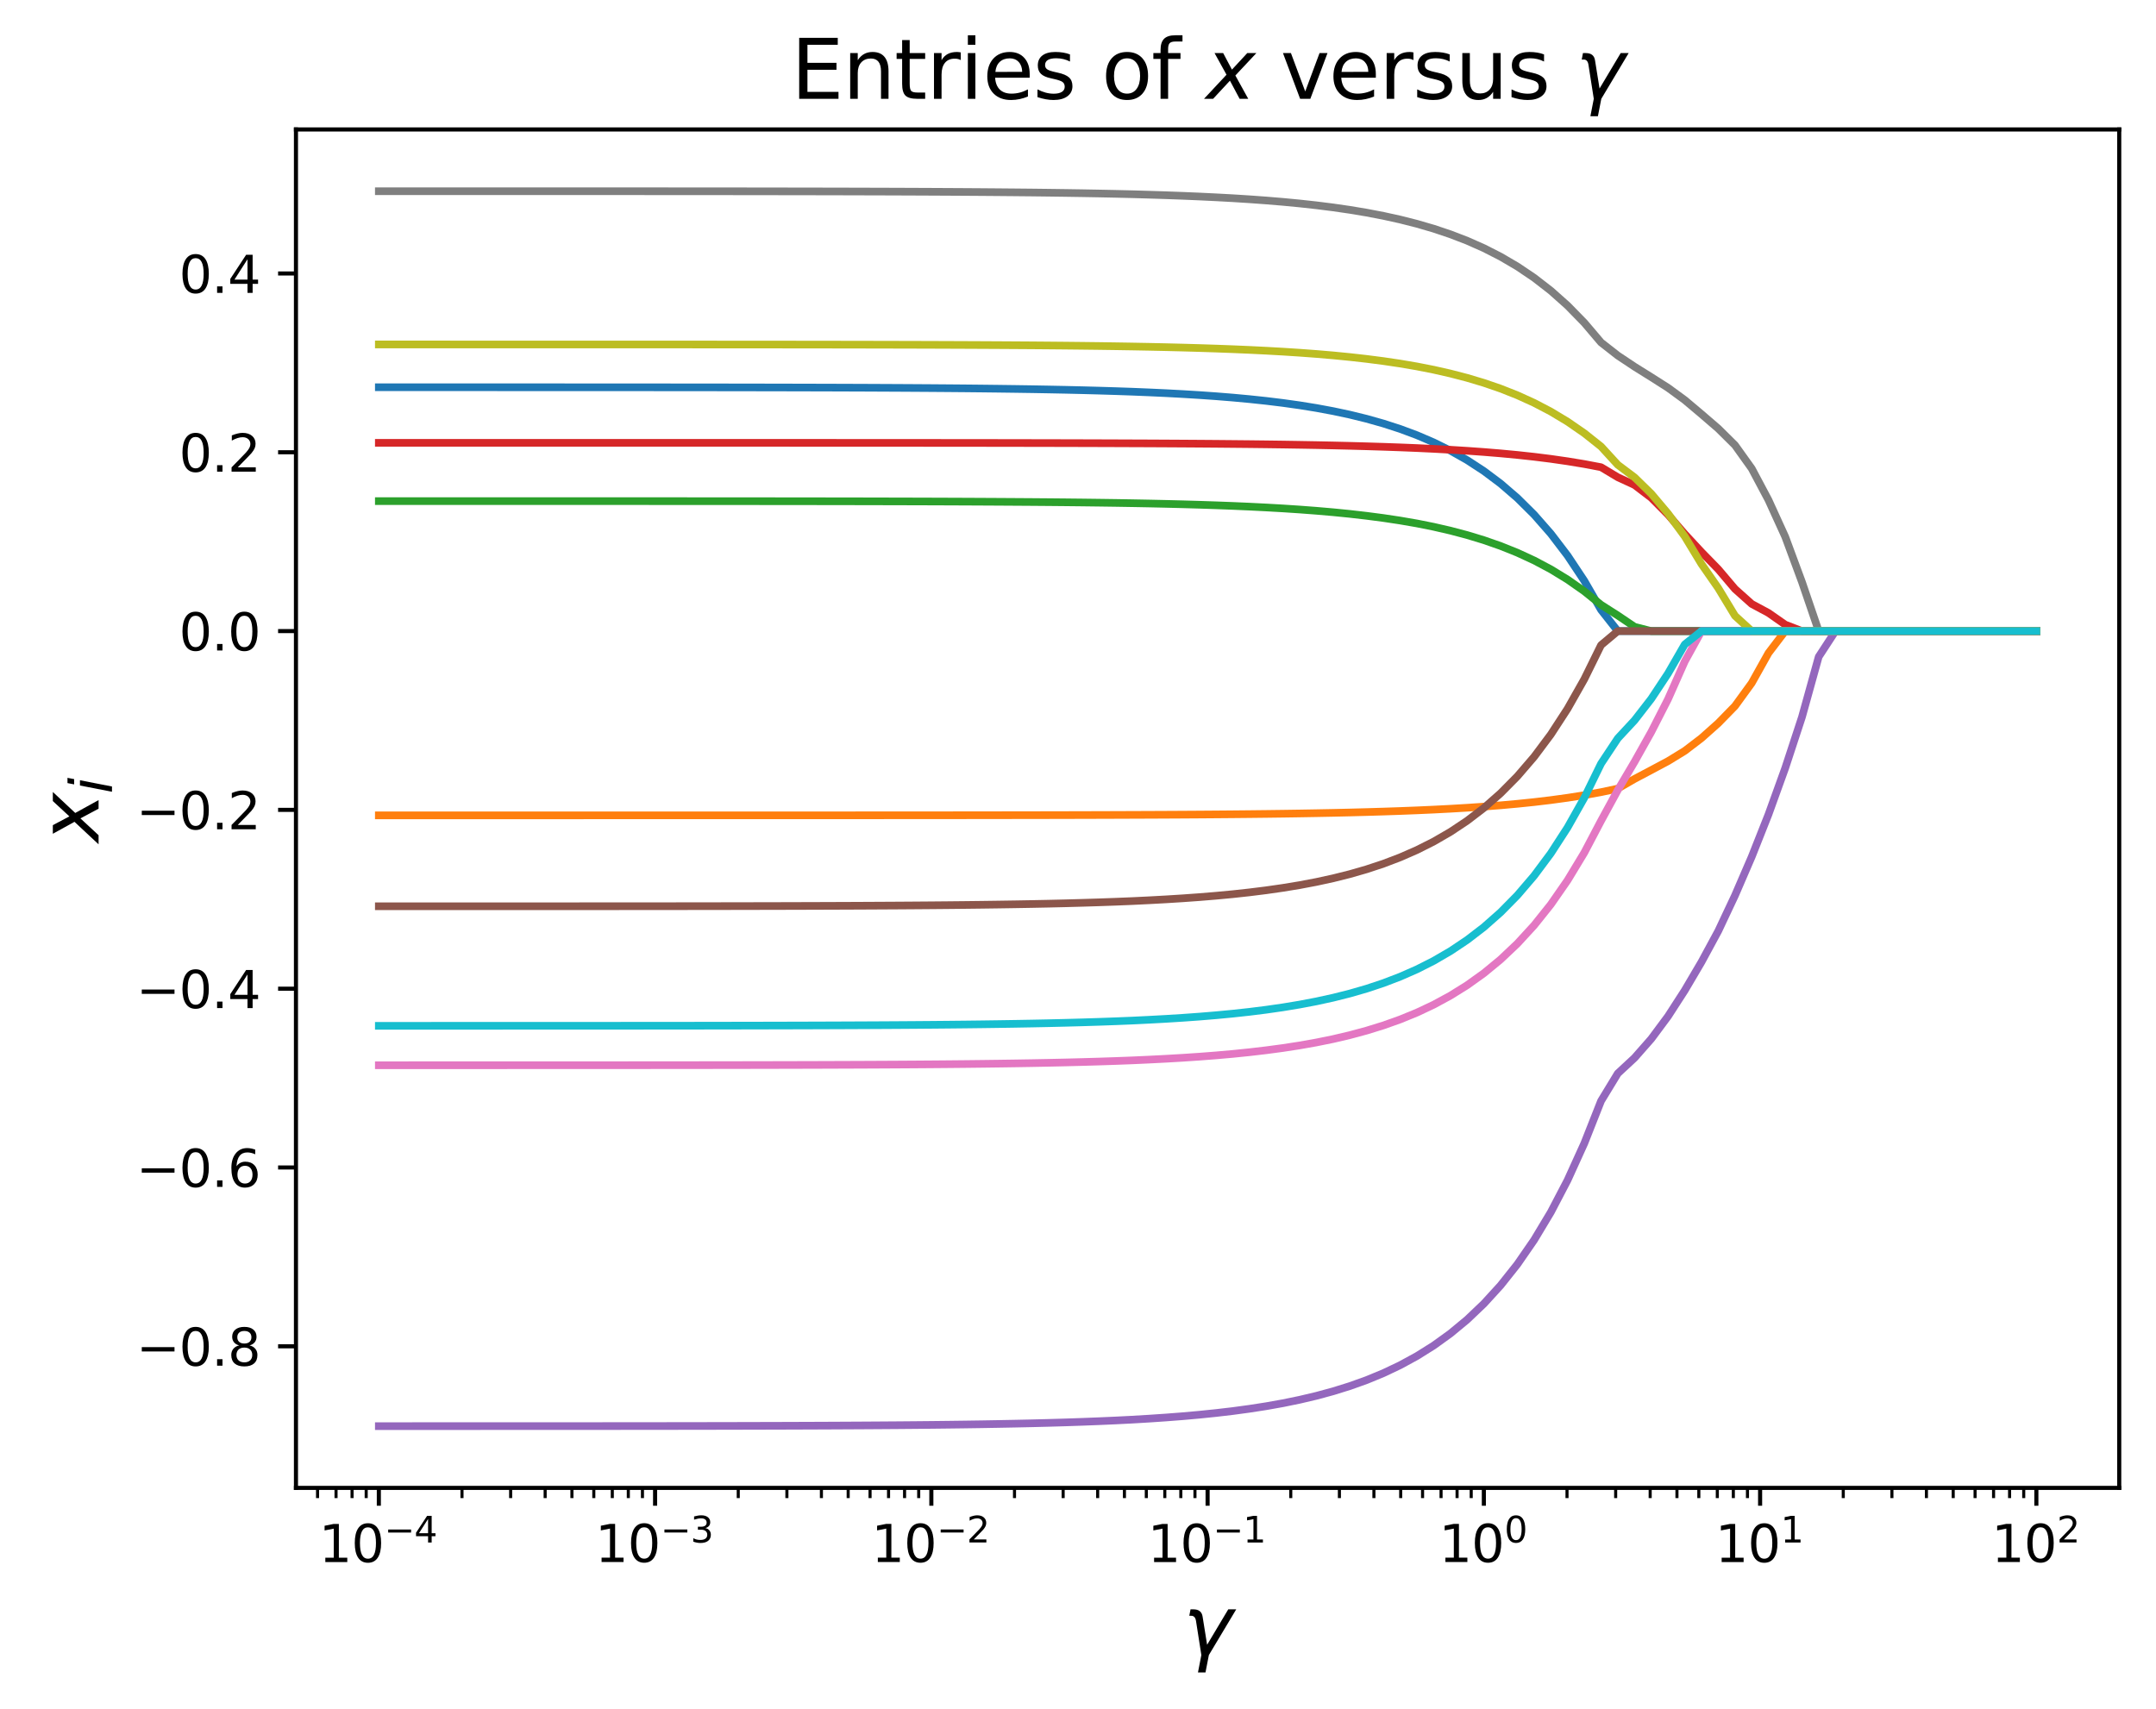 <?xml version="1.0" encoding="utf-8" standalone="no"?>
<!DOCTYPE svg PUBLIC "-//W3C//DTD SVG 1.1//EN"
  "http://www.w3.org/Graphics/SVG/1.1/DTD/svg11.dtd">
<svg xmlns:xlink="http://www.w3.org/1999/xlink" width="422.288pt" height="334.835pt" viewBox="0 0 422.288 334.835" xmlns="http://www.w3.org/2000/svg" version="1.1">
 <defs>
  <style type="text/css">*{stroke-linejoin: round; stroke-linecap: butt}</style>
 </defs>
 <g id="figure_1">
  <g id="patch_1">
   <path d="M 0 334.835 
L 422.288 334.835 
L 422.288 0 
L 0 0 
z
" style="fill: #ffffff"/>
  </g>
  <g id="axes_1">
   <g id="patch_2">
    <path d="M 57.968 291.472 
L 415.088 291.472 
L 415.088 25.36 
L 57.968 25.36 
z
" style="fill: #ffffff"/>
   </g>
   <g id="matplotlib.axis_1">
    <g id="xtick_1">
     <g id="line2d_1">
      <defs>
       <path id="mb456e7ff45" d="M 0 0 
L 0 3.5 
" style="stroke: #000000; stroke-width: 0.8"/>
      </defs>
      <g>
       <use xlink:href="#mb456e7ff45" x="74.201" y="291.472" style="stroke: #000000; stroke-width: 0.8"/>
      </g>
     </g>
     <g id="text_1">
      <!-- $\mathdefault{10^{-4}}$ -->
      <g transform="translate(62.451 306.07) scale(0.1 -0.1)">
       <defs>
        <path id="DejaVuSans-31" d="M 794 531 
L 1825 531 
L 1825 4091 
L 703 3866 
L 703 4441 
L 1819 4666 
L 2450 4666 
L 2450 531 
L 3481 531 
L 3481 0 
L 794 0 
L 794 531 
z
" transform="scale(0.016)"/>
        <path id="DejaVuSans-30" d="M 2034 4250 
Q 1547 4250 1301 3770 
Q 1056 3291 1056 2328 
Q 1056 1369 1301 889 
Q 1547 409 2034 409 
Q 2525 409 2770 889 
Q 3016 1369 3016 2328 
Q 3016 3291 2770 3770 
Q 2525 4250 2034 4250 
z
M 2034 4750 
Q 2819 4750 3233 4129 
Q 3647 3509 3647 2328 
Q 3647 1150 3233 529 
Q 2819 -91 2034 -91 
Q 1250 -91 836 529 
Q 422 1150 422 2328 
Q 422 3509 836 4129 
Q 1250 4750 2034 4750 
z
" transform="scale(0.016)"/>
        <path id="DejaVuSans-2212" d="M 678 2272 
L 4684 2272 
L 4684 1741 
L 678 1741 
L 678 2272 
z
" transform="scale(0.016)"/>
        <path id="DejaVuSans-34" d="M 2419 4116 
L 825 1625 
L 2419 1625 
L 2419 4116 
z
M 2253 4666 
L 3047 4666 
L 3047 1625 
L 3713 1625 
L 3713 1100 
L 3047 1100 
L 3047 0 
L 2419 0 
L 2419 1100 
L 313 1100 
L 313 1709 
L 2253 4666 
z
" transform="scale(0.016)"/>
       </defs>
       <use xlink:href="#DejaVuSans-31" transform="translate(0 0.684)"/>
       <use xlink:href="#DejaVuSans-30" transform="translate(63.623 0.684)"/>
       <use xlink:href="#DejaVuSans-2212" transform="translate(128.203 38.966) scale(0.7)"/>
       <use xlink:href="#DejaVuSans-34" transform="translate(186.855 38.966) scale(0.7)"/>
      </g>
     </g>
    </g>
    <g id="xtick_2">
     <g id="line2d_2">
      <g>
       <use xlink:href="#mb456e7ff45" x="128.31" y="291.472" style="stroke: #000000; stroke-width: 0.8"/>
      </g>
     </g>
     <g id="text_2">
      <!-- $\mathdefault{10^{-3}}$ -->
      <g transform="translate(116.56 306.07) scale(0.1 -0.1)">
       <defs>
        <path id="DejaVuSans-33" d="M 2597 2516 
Q 3050 2419 3304 2112 
Q 3559 1806 3559 1356 
Q 3559 666 3084 287 
Q 2609 -91 1734 -91 
Q 1441 -91 1130 -33 
Q 819 25 488 141 
L 488 750 
Q 750 597 1062 519 
Q 1375 441 1716 441 
Q 2309 441 2620 675 
Q 2931 909 2931 1356 
Q 2931 1769 2642 2001 
Q 2353 2234 1838 2234 
L 1294 2234 
L 1294 2753 
L 1863 2753 
Q 2328 2753 2575 2939 
Q 2822 3125 2822 3475 
Q 2822 3834 2567 4026 
Q 2313 4219 1838 4219 
Q 1578 4219 1281 4162 
Q 984 4106 628 3988 
L 628 4550 
Q 988 4650 1302 4700 
Q 1616 4750 1894 4750 
Q 2613 4750 3031 4423 
Q 3450 4097 3450 3541 
Q 3450 3153 3228 2886 
Q 3006 2619 2597 2516 
z
" transform="scale(0.016)"/>
       </defs>
       <use xlink:href="#DejaVuSans-31" transform="translate(0 0.766)"/>
       <use xlink:href="#DejaVuSans-30" transform="translate(63.623 0.766)"/>
       <use xlink:href="#DejaVuSans-2212" transform="translate(128.203 39.047) scale(0.7)"/>
       <use xlink:href="#DejaVuSans-33" transform="translate(186.855 39.047) scale(0.7)"/>
      </g>
     </g>
    </g>
    <g id="xtick_3">
     <g id="line2d_3">
      <g>
       <use xlink:href="#mb456e7ff45" x="182.419" y="291.472" style="stroke: #000000; stroke-width: 0.8"/>
      </g>
     </g>
     <g id="text_3">
      <!-- $\mathdefault{10^{-2}}$ -->
      <g transform="translate(170.669 306.07) scale(0.1 -0.1)">
       <defs>
        <path id="DejaVuSans-32" d="M 1228 531 
L 3431 531 
L 3431 0 
L 469 0 
L 469 531 
Q 828 903 1448 1529 
Q 2069 2156 2228 2338 
Q 2531 2678 2651 2914 
Q 2772 3150 2772 3378 
Q 2772 3750 2511 3984 
Q 2250 4219 1831 4219 
Q 1534 4219 1204 4116 
Q 875 4013 500 3803 
L 500 4441 
Q 881 4594 1212 4672 
Q 1544 4750 1819 4750 
Q 2544 4750 2975 4387 
Q 3406 4025 3406 3419 
Q 3406 3131 3298 2873 
Q 3191 2616 2906 2266 
Q 2828 2175 2409 1742 
Q 1991 1309 1228 531 
z
" transform="scale(0.016)"/>
       </defs>
       <use xlink:href="#DejaVuSans-31" transform="translate(0 0.766)"/>
       <use xlink:href="#DejaVuSans-30" transform="translate(63.623 0.766)"/>
       <use xlink:href="#DejaVuSans-2212" transform="translate(128.203 39.047) scale(0.7)"/>
       <use xlink:href="#DejaVuSans-32" transform="translate(186.855 39.047) scale(0.7)"/>
      </g>
     </g>
    </g>
    <g id="xtick_4">
     <g id="line2d_4">
      <g>
       <use xlink:href="#mb456e7ff45" x="236.528" y="291.472" style="stroke: #000000; stroke-width: 0.8"/>
      </g>
     </g>
     <g id="text_4">
      <!-- $\mathdefault{10^{-1}}$ -->
      <g transform="translate(224.778 306.07) scale(0.1 -0.1)">
       <use xlink:href="#DejaVuSans-31" transform="translate(0 0.684)"/>
       <use xlink:href="#DejaVuSans-30" transform="translate(63.623 0.684)"/>
       <use xlink:href="#DejaVuSans-2212" transform="translate(128.203 38.966) scale(0.7)"/>
       <use xlink:href="#DejaVuSans-31" transform="translate(186.855 38.966) scale(0.7)"/>
      </g>
     </g>
    </g>
    <g id="xtick_5">
     <g id="line2d_5">
      <g>
       <use xlink:href="#mb456e7ff45" x="290.637" y="291.472" style="stroke: #000000; stroke-width: 0.8"/>
      </g>
     </g>
     <g id="text_5">
      <!-- $\mathdefault{10^{0}}$ -->
      <g transform="translate(281.837 306.07) scale(0.1 -0.1)">
       <use xlink:href="#DejaVuSans-31" transform="translate(0 0.766)"/>
       <use xlink:href="#DejaVuSans-30" transform="translate(63.623 0.766)"/>
       <use xlink:href="#DejaVuSans-30" transform="translate(128.203 39.047) scale(0.7)"/>
      </g>
     </g>
    </g>
    <g id="xtick_6">
     <g id="line2d_6">
      <g>
       <use xlink:href="#mb456e7ff45" x="344.746" y="291.472" style="stroke: #000000; stroke-width: 0.8"/>
      </g>
     </g>
     <g id="text_6">
      <!-- $\mathdefault{10^{1}}$ -->
      <g transform="translate(335.946 306.07) scale(0.1 -0.1)">
       <use xlink:href="#DejaVuSans-31" transform="translate(0 0.684)"/>
       <use xlink:href="#DejaVuSans-30" transform="translate(63.623 0.684)"/>
       <use xlink:href="#DejaVuSans-31" transform="translate(128.203 38.966) scale(0.7)"/>
      </g>
     </g>
    </g>
    <g id="xtick_7">
     <g id="line2d_7">
      <g>
       <use xlink:href="#mb456e7ff45" x="398.855" y="291.472" style="stroke: #000000; stroke-width: 0.8"/>
      </g>
     </g>
     <g id="text_7">
      <!-- $\mathdefault{10^{2}}$ -->
      <g transform="translate(390.055 306.07) scale(0.1 -0.1)">
       <use xlink:href="#DejaVuSans-31" transform="translate(0 0.766)"/>
       <use xlink:href="#DejaVuSans-30" transform="translate(63.623 0.766)"/>
       <use xlink:href="#DejaVuSans-32" transform="translate(128.203 39.047) scale(0.7)"/>
      </g>
     </g>
    </g>
    <g id="xtick_8">
     <g id="line2d_8">
      <defs>
       <path id="mbbfcfd25c7" d="M 0 0 
L 0 2 
" style="stroke: #000000; stroke-width: 0.6"/>
      </defs>
      <g>
       <use xlink:href="#mbbfcfd25c7" x="62.197" y="291.472" style="stroke: #000000; stroke-width: 0.6"/>
      </g>
     </g>
    </g>
    <g id="xtick_9">
     <g id="line2d_9">
      <g>
       <use xlink:href="#mbbfcfd25c7" x="65.819" y="291.472" style="stroke: #000000; stroke-width: 0.6"/>
      </g>
     </g>
    </g>
    <g id="xtick_10">
     <g id="line2d_10">
      <g>
       <use xlink:href="#mbbfcfd25c7" x="68.957" y="291.472" style="stroke: #000000; stroke-width: 0.6"/>
      </g>
     </g>
    </g>
    <g id="xtick_11">
     <g id="line2d_11">
      <g>
       <use xlink:href="#mbbfcfd25c7" x="71.725" y="291.472" style="stroke: #000000; stroke-width: 0.6"/>
      </g>
     </g>
    </g>
    <g id="xtick_12">
     <g id="line2d_12">
      <g>
       <use xlink:href="#mbbfcfd25c7" x="90.489" y="291.472" style="stroke: #000000; stroke-width: 0.6"/>
      </g>
     </g>
    </g>
    <g id="xtick_13">
     <g id="line2d_13">
      <g>
       <use xlink:href="#mbbfcfd25c7" x="100.017" y="291.472" style="stroke: #000000; stroke-width: 0.6"/>
      </g>
     </g>
    </g>
    <g id="xtick_14">
     <g id="line2d_14">
      <g>
       <use xlink:href="#mbbfcfd25c7" x="106.777" y="291.472" style="stroke: #000000; stroke-width: 0.6"/>
      </g>
     </g>
    </g>
    <g id="xtick_15">
     <g id="line2d_15">
      <g>
       <use xlink:href="#mbbfcfd25c7" x="112.021" y="291.472" style="stroke: #000000; stroke-width: 0.6"/>
      </g>
     </g>
    </g>
    <g id="xtick_16">
     <g id="line2d_16">
      <g>
       <use xlink:href="#mbbfcfd25c7" x="116.306" y="291.472" style="stroke: #000000; stroke-width: 0.6"/>
      </g>
     </g>
    </g>
    <g id="xtick_17">
     <g id="line2d_17">
      <g>
       <use xlink:href="#mbbfcfd25c7" x="119.928" y="291.472" style="stroke: #000000; stroke-width: 0.6"/>
      </g>
     </g>
    </g>
    <g id="xtick_18">
     <g id="line2d_18">
      <g>
       <use xlink:href="#mbbfcfd25c7" x="123.066" y="291.472" style="stroke: #000000; stroke-width: 0.6"/>
      </g>
     </g>
    </g>
    <g id="xtick_19">
     <g id="line2d_19">
      <g>
       <use xlink:href="#mbbfcfd25c7" x="125.834" y="291.472" style="stroke: #000000; stroke-width: 0.6"/>
      </g>
     </g>
    </g>
    <g id="xtick_20">
     <g id="line2d_20">
      <g>
       <use xlink:href="#mbbfcfd25c7" x="144.598" y="291.472" style="stroke: #000000; stroke-width: 0.6"/>
      </g>
     </g>
    </g>
    <g id="xtick_21">
     <g id="line2d_21">
      <g>
       <use xlink:href="#mbbfcfd25c7" x="154.126" y="291.472" style="stroke: #000000; stroke-width: 0.6"/>
      </g>
     </g>
    </g>
    <g id="xtick_22">
     <g id="line2d_22">
      <g>
       <use xlink:href="#mbbfcfd25c7" x="160.887" y="291.472" style="stroke: #000000; stroke-width: 0.6"/>
      </g>
     </g>
    </g>
    <g id="xtick_23">
     <g id="line2d_23">
      <g>
       <use xlink:href="#mbbfcfd25c7" x="166.13" y="291.472" style="stroke: #000000; stroke-width: 0.6"/>
      </g>
     </g>
    </g>
    <g id="xtick_24">
     <g id="line2d_24">
      <g>
       <use xlink:href="#mbbfcfd25c7" x="170.415" y="291.472" style="stroke: #000000; stroke-width: 0.6"/>
      </g>
     </g>
    </g>
    <g id="xtick_25">
     <g id="line2d_25">
      <g>
       <use xlink:href="#mbbfcfd25c7" x="174.037" y="291.472" style="stroke: #000000; stroke-width: 0.6"/>
      </g>
     </g>
    </g>
    <g id="xtick_26">
     <g id="line2d_26">
      <g>
       <use xlink:href="#mbbfcfd25c7" x="177.175" y="291.472" style="stroke: #000000; stroke-width: 0.6"/>
      </g>
     </g>
    </g>
    <g id="xtick_27">
     <g id="line2d_27">
      <g>
       <use xlink:href="#mbbfcfd25c7" x="179.943" y="291.472" style="stroke: #000000; stroke-width: 0.6"/>
      </g>
     </g>
    </g>
    <g id="xtick_28">
     <g id="line2d_28">
      <g>
       <use xlink:href="#mbbfcfd25c7" x="198.707" y="291.472" style="stroke: #000000; stroke-width: 0.6"/>
      </g>
     </g>
    </g>
    <g id="xtick_29">
     <g id="line2d_29">
      <g>
       <use xlink:href="#mbbfcfd25c7" x="208.235" y="291.472" style="stroke: #000000; stroke-width: 0.6"/>
      </g>
     </g>
    </g>
    <g id="xtick_30">
     <g id="line2d_30">
      <g>
       <use xlink:href="#mbbfcfd25c7" x="214.996" y="291.472" style="stroke: #000000; stroke-width: 0.6"/>
      </g>
     </g>
    </g>
    <g id="xtick_31">
     <g id="line2d_31">
      <g>
       <use xlink:href="#mbbfcfd25c7" x="220.239" y="291.472" style="stroke: #000000; stroke-width: 0.6"/>
      </g>
     </g>
    </g>
    <g id="xtick_32">
     <g id="line2d_32">
      <g>
       <use xlink:href="#mbbfcfd25c7" x="224.524" y="291.472" style="stroke: #000000; stroke-width: 0.6"/>
      </g>
     </g>
    </g>
    <g id="xtick_33">
     <g id="line2d_33">
      <g>
       <use xlink:href="#mbbfcfd25c7" x="228.146" y="291.472" style="stroke: #000000; stroke-width: 0.6"/>
      </g>
     </g>
    </g>
    <g id="xtick_34">
     <g id="line2d_34">
      <g>
       <use xlink:href="#mbbfcfd25c7" x="231.284" y="291.472" style="stroke: #000000; stroke-width: 0.6"/>
      </g>
     </g>
    </g>
    <g id="xtick_35">
     <g id="line2d_35">
      <g>
       <use xlink:href="#mbbfcfd25c7" x="234.052" y="291.472" style="stroke: #000000; stroke-width: 0.6"/>
      </g>
     </g>
    </g>
    <g id="xtick_36">
     <g id="line2d_36">
      <g>
       <use xlink:href="#mbbfcfd25c7" x="252.816" y="291.472" style="stroke: #000000; stroke-width: 0.6"/>
      </g>
     </g>
    </g>
    <g id="xtick_37">
     <g id="line2d_37">
      <g>
       <use xlink:href="#mbbfcfd25c7" x="262.344" y="291.472" style="stroke: #000000; stroke-width: 0.6"/>
      </g>
     </g>
    </g>
    <g id="xtick_38">
     <g id="line2d_38">
      <g>
       <use xlink:href="#mbbfcfd25c7" x="269.105" y="291.472" style="stroke: #000000; stroke-width: 0.6"/>
      </g>
     </g>
    </g>
    <g id="xtick_39">
     <g id="line2d_39">
      <g>
       <use xlink:href="#mbbfcfd25c7" x="274.348" y="291.472" style="stroke: #000000; stroke-width: 0.6"/>
      </g>
     </g>
    </g>
    <g id="xtick_40">
     <g id="line2d_40">
      <g>
       <use xlink:href="#mbbfcfd25c7" x="278.633" y="291.472" style="stroke: #000000; stroke-width: 0.6"/>
      </g>
     </g>
    </g>
    <g id="xtick_41">
     <g id="line2d_41">
      <g>
       <use xlink:href="#mbbfcfd25c7" x="282.255" y="291.472" style="stroke: #000000; stroke-width: 0.6"/>
      </g>
     </g>
    </g>
    <g id="xtick_42">
     <g id="line2d_42">
      <g>
       <use xlink:href="#mbbfcfd25c7" x="285.393" y="291.472" style="stroke: #000000; stroke-width: 0.6"/>
      </g>
     </g>
    </g>
    <g id="xtick_43">
     <g id="line2d_43">
      <g>
       <use xlink:href="#mbbfcfd25c7" x="288.161" y="291.472" style="stroke: #000000; stroke-width: 0.6"/>
      </g>
     </g>
    </g>
    <g id="xtick_44">
     <g id="line2d_44">
      <g>
       <use xlink:href="#mbbfcfd25c7" x="306.925" y="291.472" style="stroke: #000000; stroke-width: 0.6"/>
      </g>
     </g>
    </g>
    <g id="xtick_45">
     <g id="line2d_45">
      <g>
       <use xlink:href="#mbbfcfd25c7" x="316.454" y="291.472" style="stroke: #000000; stroke-width: 0.6"/>
      </g>
     </g>
    </g>
    <g id="xtick_46">
     <g id="line2d_46">
      <g>
       <use xlink:href="#mbbfcfd25c7" x="323.214" y="291.472" style="stroke: #000000; stroke-width: 0.6"/>
      </g>
     </g>
    </g>
    <g id="xtick_47">
     <g id="line2d_47">
      <g>
       <use xlink:href="#mbbfcfd25c7" x="328.458" y="291.472" style="stroke: #000000; stroke-width: 0.6"/>
      </g>
     </g>
    </g>
    <g id="xtick_48">
     <g id="line2d_48">
      <g>
       <use xlink:href="#mbbfcfd25c7" x="332.742" y="291.472" style="stroke: #000000; stroke-width: 0.6"/>
      </g>
     </g>
    </g>
    <g id="xtick_49">
     <g id="line2d_49">
      <g>
       <use xlink:href="#mbbfcfd25c7" x="336.364" y="291.472" style="stroke: #000000; stroke-width: 0.6"/>
      </g>
     </g>
    </g>
    <g id="xtick_50">
     <g id="line2d_50">
      <g>
       <use xlink:href="#mbbfcfd25c7" x="339.502" y="291.472" style="stroke: #000000; stroke-width: 0.6"/>
      </g>
     </g>
    </g>
    <g id="xtick_51">
     <g id="line2d_51">
      <g>
       <use xlink:href="#mbbfcfd25c7" x="342.27" y="291.472" style="stroke: #000000; stroke-width: 0.6"/>
      </g>
     </g>
    </g>
    <g id="xtick_52">
     <g id="line2d_52">
      <g>
       <use xlink:href="#mbbfcfd25c7" x="361.034" y="291.472" style="stroke: #000000; stroke-width: 0.6"/>
      </g>
     </g>
    </g>
    <g id="xtick_53">
     <g id="line2d_53">
      <g>
       <use xlink:href="#mbbfcfd25c7" x="370.563" y="291.472" style="stroke: #000000; stroke-width: 0.6"/>
      </g>
     </g>
    </g>
    <g id="xtick_54">
     <g id="line2d_54">
      <g>
       <use xlink:href="#mbbfcfd25c7" x="377.323" y="291.472" style="stroke: #000000; stroke-width: 0.6"/>
      </g>
     </g>
    </g>
    <g id="xtick_55">
     <g id="line2d_55">
      <g>
       <use xlink:href="#mbbfcfd25c7" x="382.567" y="291.472" style="stroke: #000000; stroke-width: 0.6"/>
      </g>
     </g>
    </g>
    <g id="xtick_56">
     <g id="line2d_56">
      <g>
       <use xlink:href="#mbbfcfd25c7" x="386.851" y="291.472" style="stroke: #000000; stroke-width: 0.6"/>
      </g>
     </g>
    </g>
    <g id="xtick_57">
     <g id="line2d_57">
      <g>
       <use xlink:href="#mbbfcfd25c7" x="390.473" y="291.472" style="stroke: #000000; stroke-width: 0.6"/>
      </g>
     </g>
    </g>
    <g id="xtick_58">
     <g id="line2d_58">
      <g>
       <use xlink:href="#mbbfcfd25c7" x="393.611" y="291.472" style="stroke: #000000; stroke-width: 0.6"/>
      </g>
     </g>
    </g>
    <g id="xtick_59">
     <g id="line2d_59">
      <g>
       <use xlink:href="#mbbfcfd25c7" x="396.379" y="291.472" style="stroke: #000000; stroke-width: 0.6"/>
      </g>
     </g>
    </g>
    <g id="text_8">
     <!-- $\gamma$ -->
     <g transform="translate(231.728 324.275) scale(0.16 -0.16)">
      <defs>
       <path id="DejaVuSans-Oblique-3b3" d="M 1491 2950 
L 1838 788 
L 3456 3500 
L 4066 3500 
L 1972 0 
L 1713 -1331 
L 1138 -1331 
L 1397 0 
L 988 2613 
Q 925 3006 628 3006 
L 475 3006 
L 569 3500 
L 788 3500 
Q 1403 3500 1491 2950 
z
" transform="scale(0.016)"/>
      </defs>
      <use xlink:href="#DejaVuSans-Oblique-3b3" transform="translate(0 0.312)"/>
     </g>
    </g>
   </g>
   <g id="matplotlib.axis_2">
    <g id="ytick_1">
     <g id="line2d_60">
      <defs>
       <path id="m653b992777" d="M 0 0 
L -3.5 0 
" style="stroke: #000000; stroke-width: 0.8"/>
      </defs>
      <g>
       <use xlink:href="#m653b992777" x="57.968" y="263.736" style="stroke: #000000; stroke-width: 0.8"/>
      </g>
     </g>
     <g id="text_9">
      <!-- −0.8 -->
      <g transform="translate(26.685 267.535) scale(0.1 -0.1)">
       <defs>
        <path id="DejaVuSans-2e" d="M 684 794 
L 1344 794 
L 1344 0 
L 684 0 
L 684 794 
z
" transform="scale(0.016)"/>
        <path id="DejaVuSans-38" d="M 2034 2216 
Q 1584 2216 1326 1975 
Q 1069 1734 1069 1313 
Q 1069 891 1326 650 
Q 1584 409 2034 409 
Q 2484 409 2743 651 
Q 3003 894 3003 1313 
Q 3003 1734 2745 1975 
Q 2488 2216 2034 2216 
z
M 1403 2484 
Q 997 2584 770 2862 
Q 544 3141 544 3541 
Q 544 4100 942 4425 
Q 1341 4750 2034 4750 
Q 2731 4750 3128 4425 
Q 3525 4100 3525 3541 
Q 3525 3141 3298 2862 
Q 3072 2584 2669 2484 
Q 3125 2378 3379 2068 
Q 3634 1759 3634 1313 
Q 3634 634 3220 271 
Q 2806 -91 2034 -91 
Q 1263 -91 848 271 
Q 434 634 434 1313 
Q 434 1759 690 2068 
Q 947 2378 1403 2484 
z
M 1172 3481 
Q 1172 3119 1398 2916 
Q 1625 2713 2034 2713 
Q 2441 2713 2670 2916 
Q 2900 3119 2900 3481 
Q 2900 3844 2670 4047 
Q 2441 4250 2034 4250 
Q 1625 4250 1398 4047 
Q 1172 3844 1172 3481 
z
" transform="scale(0.016)"/>
       </defs>
       <use xlink:href="#DejaVuSans-2212"/>
       <use xlink:href="#DejaVuSans-30" x="83.789"/>
       <use xlink:href="#DejaVuSans-2e" x="147.412"/>
       <use xlink:href="#DejaVuSans-38" x="179.199"/>
      </g>
     </g>
    </g>
    <g id="ytick_2">
     <g id="line2d_61">
      <g>
       <use xlink:href="#m653b992777" x="57.968" y="228.709" style="stroke: #000000; stroke-width: 0.8"/>
      </g>
     </g>
     <g id="text_10">
      <!-- −0.6 -->
      <g transform="translate(26.685 232.508) scale(0.1 -0.1)">
       <defs>
        <path id="DejaVuSans-36" d="M 2113 2584 
Q 1688 2584 1439 2293 
Q 1191 2003 1191 1497 
Q 1191 994 1439 701 
Q 1688 409 2113 409 
Q 2538 409 2786 701 
Q 3034 994 3034 1497 
Q 3034 2003 2786 2293 
Q 2538 2584 2113 2584 
z
M 3366 4563 
L 3366 3988 
Q 3128 4100 2886 4159 
Q 2644 4219 2406 4219 
Q 1781 4219 1451 3797 
Q 1122 3375 1075 2522 
Q 1259 2794 1537 2939 
Q 1816 3084 2150 3084 
Q 2853 3084 3261 2657 
Q 3669 2231 3669 1497 
Q 3669 778 3244 343 
Q 2819 -91 2113 -91 
Q 1303 -91 875 529 
Q 447 1150 447 2328 
Q 447 3434 972 4092 
Q 1497 4750 2381 4750 
Q 2619 4750 2861 4703 
Q 3103 4656 3366 4563 
z
" transform="scale(0.016)"/>
       </defs>
       <use xlink:href="#DejaVuSans-2212"/>
       <use xlink:href="#DejaVuSans-30" x="83.789"/>
       <use xlink:href="#DejaVuSans-2e" x="147.412"/>
       <use xlink:href="#DejaVuSans-36" x="179.199"/>
      </g>
     </g>
    </g>
    <g id="ytick_3">
     <g id="line2d_62">
      <g>
       <use xlink:href="#m653b992777" x="57.968" y="193.681" style="stroke: #000000; stroke-width: 0.8"/>
      </g>
     </g>
     <g id="text_11">
      <!-- −0.4 -->
      <g transform="translate(26.685 197.481) scale(0.1 -0.1)">
       <use xlink:href="#DejaVuSans-2212"/>
       <use xlink:href="#DejaVuSans-30" x="83.789"/>
       <use xlink:href="#DejaVuSans-2e" x="147.412"/>
       <use xlink:href="#DejaVuSans-34" x="179.199"/>
      </g>
     </g>
    </g>
    <g id="ytick_4">
     <g id="line2d_63">
      <g>
       <use xlink:href="#m653b992777" x="57.968" y="158.654" style="stroke: #000000; stroke-width: 0.8"/>
      </g>
     </g>
     <g id="text_12">
      <!-- −0.2 -->
      <g transform="translate(26.685 162.453) scale(0.1 -0.1)">
       <use xlink:href="#DejaVuSans-2212"/>
       <use xlink:href="#DejaVuSans-30" x="83.789"/>
       <use xlink:href="#DejaVuSans-2e" x="147.412"/>
       <use xlink:href="#DejaVuSans-32" x="179.199"/>
      </g>
     </g>
    </g>
    <g id="ytick_5">
     <g id="line2d_64">
      <g>
       <use xlink:href="#m653b992777" x="57.968" y="123.627" style="stroke: #000000; stroke-width: 0.8"/>
      </g>
     </g>
     <g id="text_13">
      <!-- 0.0 -->
      <g transform="translate(35.065 127.426) scale(0.1 -0.1)">
       <use xlink:href="#DejaVuSans-30"/>
       <use xlink:href="#DejaVuSans-2e" x="63.623"/>
       <use xlink:href="#DejaVuSans-30" x="95.41"/>
      </g>
     </g>
    </g>
    <g id="ytick_6">
     <g id="line2d_65">
      <g>
       <use xlink:href="#m653b992777" x="57.968" y="88.6" style="stroke: #000000; stroke-width: 0.8"/>
      </g>
     </g>
     <g id="text_14">
      <!-- 0.2 -->
      <g transform="translate(35.065 92.399) scale(0.1 -0.1)">
       <use xlink:href="#DejaVuSans-30"/>
       <use xlink:href="#DejaVuSans-2e" x="63.623"/>
       <use xlink:href="#DejaVuSans-32" x="95.41"/>
      </g>
     </g>
    </g>
    <g id="ytick_7">
     <g id="line2d_66">
      <g>
       <use xlink:href="#m653b992777" x="57.968" y="53.572" style="stroke: #000000; stroke-width: 0.8"/>
      </g>
     </g>
     <g id="text_15">
      <!-- 0.4 -->
      <g transform="translate(35.065 57.372) scale(0.1 -0.1)">
       <use xlink:href="#DejaVuSans-30"/>
       <use xlink:href="#DejaVuSans-2e" x="63.623"/>
       <use xlink:href="#DejaVuSans-34" x="95.41"/>
      </g>
     </g>
    </g>
    <g id="text_16">
     <!-- $x_i$ -->
     <g transform="translate(19.358 164.976) rotate(-90) scale(0.16 -0.16)">
      <defs>
       <path id="DejaVuSans-Oblique-78" d="M 3841 3500 
L 2234 1784 
L 3219 0 
L 2559 0 
L 1819 1388 
L 531 0 
L -166 0 
L 1556 1844 
L 641 3500 
L 1300 3500 
L 1972 2234 
L 3144 3500 
L 3841 3500 
z
" transform="scale(0.016)"/>
       <path id="DejaVuSans-Oblique-69" d="M 1172 4863 
L 1747 4863 
L 1606 4134 
L 1031 4134 
L 1172 4863 
z
M 909 3500 
L 1484 3500 
L 800 0 
L 225 0 
L 909 3500 
z
" transform="scale(0.016)"/>
      </defs>
      <use xlink:href="#DejaVuSans-Oblique-78" transform="translate(0 0.312)"/>
      <use xlink:href="#DejaVuSans-Oblique-69" transform="translate(59.18 -16.094) scale(0.7)"/>
     </g>
    </g>
   </g>
   <g id="line2d_67">
    <path d="M 74.201 75.861 
L 77.48 75.862 
L 80.759 75.862 
L 84.039 75.862 
L 87.318 75.863 
L 90.597 75.863 
L 93.877 75.864 
L 97.156 75.864 
L 100.435 75.865 
L 103.715 75.865 
L 106.994 75.866 
L 110.273 75.867 
L 113.553 75.868 
L 116.832 75.869 
L 120.111 75.871 
L 123.391 75.872 
L 126.67 75.874 
L 129.949 75.877 
L 133.229 75.879 
L 136.508 75.882 
L 139.787 75.886 
L 143.067 75.89 
L 146.346 75.895 
L 149.625 75.9 
L 152.905 75.906 
L 156.184 75.914 
L 159.463 75.922 
L 162.743 75.931 
L 166.022 75.942 
L 169.301 75.954 
L 172.581 75.969 
L 175.86 75.985 
L 179.139 76.004 
L 182.419 76.025 
L 185.698 76.05 
L 188.977 76.078 
L 192.257 76.111 
L 195.536 76.149 
L 198.815 76.192 
L 202.095 76.24 
L 205.374 76.297 
L 208.653 76.361 
L 211.933 76.436 
L 215.212 76.522 
L 218.491 76.62 
L 221.771 76.733 
L 225.05 76.866 
L 228.329 77.017 
L 231.609 77.191 
L 234.888 77.391 
L 238.167 77.62 
L 241.447 77.884 
L 244.726 78.187 
L 248.005 78.536 
L 251.285 78.937 
L 254.564 79.397 
L 257.844 79.927 
L 261.123 80.536 
L 264.402 81.236 
L 267.682 82.042 
L 270.961 82.967 
L 274.24 84.029 
L 277.52 85.25 
L 280.799 86.658 
L 284.078 88.277 
L 287.358 90.136 
L 290.637 92.274 
L 293.916 94.732 
L 297.196 97.559 
L 300.475 100.81 
L 303.754 104.547 
L 307.034 108.846 
L 310.313 113.785 
L 313.592 119.466 
L 316.872 123.627 
L 320.151 123.627 
L 323.43 123.627 
L 326.71 123.627 
L 329.989 123.627 
L 333.268 123.627 
L 336.548 123.627 
L 339.827 123.627 
L 343.106 123.627 
L 346.386 123.627 
L 349.665 123.627 
L 352.944 123.627 
L 356.224 123.627 
L 359.503 123.627 
L 362.782 123.627 
L 366.062 123.627 
L 369.341 123.627 
L 372.62 123.627 
L 375.9 123.627 
L 379.179 123.627 
L 382.458 123.627 
L 385.738 123.627 
L 389.017 123.627 
L 392.296 123.627 
L 395.576 123.627 
L 398.855 123.627 
" clip-path="url(#pd39dea210d)" style="fill: none; stroke: #1f77b4; stroke-width: 1.5; stroke-linecap: square"/>
   </g>
   <g id="line2d_68">
    <path d="M 74.201 159.725 
L 77.48 159.725 
L 80.759 159.725 
L 84.039 159.725 
L 87.318 159.725 
L 90.597 159.725 
L 93.877 159.725 
L 97.156 159.725 
L 100.435 159.725 
L 103.715 159.725 
L 106.994 159.725 
L 110.273 159.725 
L 113.553 159.725 
L 116.832 159.724 
L 120.111 159.724 
L 123.391 159.724 
L 126.67 159.724 
L 129.949 159.724 
L 133.229 159.723 
L 136.508 159.723 
L 139.787 159.723 
L 143.067 159.722 
L 146.346 159.722 
L 149.625 159.721 
L 152.905 159.72 
L 156.184 159.72 
L 159.463 159.719 
L 162.743 159.718 
L 166.022 159.717 
L 169.301 159.715 
L 172.581 159.714 
L 175.86 159.712 
L 179.139 159.71 
L 182.419 159.708 
L 185.698 159.706 
L 188.977 159.703 
L 192.257 159.699 
L 195.536 159.695 
L 198.815 159.69 
L 202.095 159.685 
L 205.374 159.68 
L 208.653 159.673 
L 211.933 159.665 
L 215.212 159.656 
L 218.491 159.645 
L 221.771 159.633 
L 225.05 159.62 
L 228.329 159.605 
L 231.609 159.587 
L 234.888 159.566 
L 238.167 159.542 
L 241.447 159.515 
L 244.726 159.483 
L 248.005 159.447 
L 251.285 159.405 
L 254.564 159.357 
L 257.844 159.301 
L 261.123 159.238 
L 264.402 159.165 
L 267.682 159.079 
L 270.961 158.983 
L 274.24 158.873 
L 277.52 158.746 
L 280.799 158.6 
L 284.078 158.431 
L 287.358 158.237 
L 290.637 158.014 
L 293.916 157.758 
L 297.196 157.463 
L 300.475 157.125 
L 303.754 156.735 
L 307.034 156.286 
L 310.313 155.773 
L 313.592 155.18 
L 316.872 154.482 
L 320.151 152.591 
L 323.43 150.855 
L 326.71 149.107 
L 329.989 147.099 
L 333.268 144.593 
L 336.548 141.67 
L 339.827 138.311 
L 343.106 133.802 
L 346.386 127.931 
L 349.665 123.627 
L 352.944 123.627 
L 356.224 123.627 
L 359.503 123.627 
L 362.782 123.627 
L 366.062 123.627 
L 369.341 123.627 
L 372.62 123.627 
L 375.9 123.627 
L 379.179 123.627 
L 382.458 123.627 
L 385.738 123.627 
L 389.017 123.627 
L 392.296 123.627 
L 395.576 123.627 
L 398.855 123.627 
" clip-path="url(#pd39dea210d)" style="fill: none; stroke: #ff7f0e; stroke-width: 1.5; stroke-linecap: square"/>
   </g>
   <g id="line2d_69">
    <path d="M 74.201 98.166 
L 77.48 98.166 
L 80.759 98.166 
L 84.039 98.167 
L 87.318 98.167 
L 90.597 98.167 
L 93.877 98.167 
L 97.156 98.167 
L 100.435 98.168 
L 103.715 98.168 
L 106.994 98.168 
L 110.273 98.169 
L 113.553 98.169 
L 116.832 98.17 
L 120.111 98.17 
L 123.391 98.171 
L 126.67 98.172 
L 129.949 98.173 
L 133.229 98.174 
L 136.508 98.176 
L 139.787 98.177 
L 143.067 98.179 
L 146.346 98.182 
L 149.625 98.184 
L 152.905 98.187 
L 156.184 98.19 
L 159.463 98.194 
L 162.743 98.199 
L 166.022 98.204 
L 169.301 98.209 
L 172.581 98.216 
L 175.86 98.224 
L 179.139 98.232 
L 182.419 98.242 
L 185.698 98.254 
L 188.977 98.267 
L 192.257 98.283 
L 195.536 98.301 
L 198.815 98.321 
L 202.095 98.343 
L 205.374 98.369 
L 208.653 98.399 
L 211.933 98.434 
L 215.212 98.474 
L 218.491 98.52 
L 221.771 98.573 
L 225.05 98.634 
L 228.329 98.705 
L 231.609 98.785 
L 234.888 98.878 
L 238.167 98.985 
L 241.447 99.107 
L 244.726 99.249 
L 248.005 99.412 
L 251.285 99.598 
L 254.564 99.813 
L 257.844 100.061 
L 261.123 100.344 
L 264.402 100.671 
L 267.682 101.049 
L 270.961 101.478 
L 274.24 101.972 
L 277.52 102.539 
L 280.799 103.195 
L 284.078 103.949 
L 287.358 104.815 
L 290.637 105.811 
L 293.916 106.957 
L 297.196 108.273 
L 300.475 109.787 
L 303.754 111.527 
L 307.034 113.532 
L 310.313 115.831 
L 313.592 118.478 
L 316.872 120.572 
L 320.151 122.786 
L 323.43 123.627 
L 326.71 123.627 
L 329.989 123.627 
L 333.268 123.627 
L 336.548 123.627 
L 339.827 123.627 
L 343.106 123.627 
L 346.386 123.627 
L 349.665 123.627 
L 352.944 123.627 
L 356.224 123.627 
L 359.503 123.627 
L 362.782 123.627 
L 366.062 123.627 
L 369.341 123.627 
L 372.62 123.627 
L 375.9 123.627 
L 379.179 123.627 
L 382.458 123.627 
L 385.738 123.627 
L 389.017 123.627 
L 392.296 123.627 
L 395.576 123.627 
L 398.855 123.627 
" clip-path="url(#pd39dea210d)" style="fill: none; stroke: #2ca02c; stroke-width: 1.5; stroke-linecap: square"/>
   </g>
   <g id="line2d_70">
    <path d="M 74.201 86.749 
L 77.48 86.749 
L 80.759 86.749 
L 84.039 86.749 
L 87.318 86.749 
L 90.597 86.749 
L 93.877 86.749 
L 97.156 86.749 
L 100.435 86.749 
L 103.715 86.749 
L 106.994 86.749 
L 110.273 86.749 
L 113.553 86.75 
L 116.832 86.75 
L 120.111 86.75 
L 123.391 86.75 
L 126.67 86.75 
L 129.949 86.751 
L 133.229 86.751 
L 136.508 86.751 
L 139.787 86.751 
L 143.067 86.752 
L 146.346 86.752 
L 149.625 86.753 
L 152.905 86.753 
L 156.184 86.754 
L 159.463 86.755 
L 162.743 86.756 
L 166.022 86.757 
L 169.301 86.758 
L 172.581 86.76 
L 175.86 86.761 
L 179.139 86.763 
L 182.419 86.766 
L 185.698 86.768 
L 188.977 86.771 
L 192.257 86.775 
L 195.536 86.779 
L 198.815 86.784 
L 202.095 86.79 
L 205.374 86.796 
L 208.653 86.803 
L 211.933 86.812 
L 215.212 86.822 
L 218.491 86.833 
L 221.771 86.846 
L 225.05 86.859 
L 228.329 86.876 
L 231.609 86.895 
L 234.888 86.917 
L 238.167 86.942 
L 241.447 86.972 
L 244.726 87.004 
L 248.005 87.042 
L 251.285 87.086 
L 254.564 87.137 
L 257.844 87.194 
L 261.123 87.261 
L 264.402 87.337 
L 267.682 87.426 
L 270.961 87.526 
L 274.24 87.642 
L 277.52 87.774 
L 280.799 87.929 
L 284.078 88.108 
L 287.358 88.311 
L 290.637 88.545 
L 293.916 88.814 
L 297.196 89.124 
L 300.475 89.48 
L 303.754 89.89 
L 307.034 90.363 
L 310.313 90.903 
L 313.592 91.524 
L 316.872 93.494 
L 320.151 95.008 
L 323.43 97.509 
L 326.71 100.815 
L 329.989 104.617 
L 333.268 108.148 
L 336.548 111.513 
L 339.827 115.38 
L 343.106 118.311 
L 346.386 120.074 
L 349.665 122.366 
L 352.944 123.627 
L 356.224 123.627 
L 359.503 123.627 
L 362.782 123.627 
L 366.062 123.627 
L 369.341 123.627 
L 372.62 123.627 
L 375.9 123.627 
L 379.179 123.627 
L 382.458 123.627 
L 385.738 123.627 
L 389.017 123.627 
L 392.296 123.627 
L 395.576 123.627 
L 398.855 123.627 
" clip-path="url(#pd39dea210d)" style="fill: none; stroke: #d62728; stroke-width: 1.5; stroke-linecap: square"/>
   </g>
   <g id="line2d_71">
    <path d="M 74.201 279.376 
L 77.48 279.376 
L 80.759 279.376 
L 84.039 279.375 
L 87.318 279.375 
L 90.597 279.374 
L 93.877 279.373 
L 97.156 279.372 
L 100.435 279.371 
L 103.715 279.37 
L 106.994 279.369 
L 110.273 279.368 
L 113.553 279.366 
L 116.832 279.365 
L 120.111 279.363 
L 123.391 279.36 
L 126.67 279.357 
L 129.949 279.354 
L 133.229 279.35 
L 136.508 279.345 
L 139.787 279.34 
L 143.067 279.334 
L 146.346 279.326 
L 149.625 279.318 
L 152.905 279.309 
L 156.184 279.298 
L 159.463 279.286 
L 162.743 279.272 
L 166.022 279.256 
L 169.301 279.238 
L 172.581 279.217 
L 175.86 279.194 
L 179.139 279.166 
L 182.419 279.135 
L 185.698 279.098 
L 188.977 279.056 
L 192.257 279.008 
L 195.536 278.952 
L 198.815 278.891 
L 202.095 278.821 
L 205.374 278.74 
L 208.653 278.646 
L 211.933 278.536 
L 215.212 278.411 
L 218.491 278.268 
L 221.771 278.104 
L 225.05 277.909 
L 228.329 277.688 
L 231.609 277.435 
L 234.888 277.143 
L 238.167 276.808 
L 241.447 276.425 
L 244.726 275.98 
L 248.005 275.471 
L 251.285 274.885 
L 254.564 274.212 
L 257.844 273.438 
L 261.123 272.548 
L 264.402 271.526 
L 267.682 270.352 
L 270.961 268.997 
L 274.24 267.441 
L 277.52 265.653 
L 280.799 263.599 
L 284.078 261.236 
L 287.358 258.52 
L 290.637 255.397 
L 293.916 251.806 
L 297.196 247.676 
L 300.475 242.928 
L 303.754 237.469 
L 307.034 231.195 
L 310.313 223.976 
L 313.592 215.676 
L 316.872 210.282 
L 320.151 207.237 
L 323.43 203.507 
L 326.71 199.091 
L 329.989 194.015 
L 333.268 188.444 
L 336.548 182.385 
L 339.827 175.421 
L 343.106 167.831 
L 346.386 159.55 
L 349.665 150.464 
L 352.944 140.47 
L 356.224 128.656 
L 359.503 123.627 
L 362.782 123.627 
L 366.062 123.627 
L 369.341 123.627 
L 372.62 123.627 
L 375.9 123.627 
L 379.179 123.627 
L 382.458 123.627 
L 385.738 123.627 
L 389.017 123.627 
L 392.296 123.627 
L 395.576 123.627 
L 398.855 123.627 
" clip-path="url(#pd39dea210d)" style="fill: none; stroke: #9467bd; stroke-width: 1.5; stroke-linecap: square"/>
   </g>
   <g id="line2d_72">
    <path d="M 74.201 177.539 
L 77.48 177.539 
L 80.759 177.539 
L 84.039 177.539 
L 87.318 177.538 
L 90.597 177.538 
L 93.877 177.537 
L 97.156 177.536 
L 100.435 177.536 
L 103.715 177.535 
L 106.994 177.534 
L 110.273 177.533 
L 113.553 177.531 
L 116.832 177.53 
L 120.111 177.529 
L 123.391 177.527 
L 126.67 177.525 
L 129.949 177.522 
L 133.229 177.519 
L 136.508 177.515 
L 139.787 177.511 
L 143.067 177.506 
L 146.346 177.5 
L 149.625 177.493 
L 152.905 177.486 
L 156.184 177.477 
L 159.463 177.468 
L 162.743 177.456 
L 166.022 177.444 
L 169.301 177.429 
L 172.581 177.412 
L 175.86 177.393 
L 179.139 177.371 
L 182.419 177.346 
L 185.698 177.317 
L 188.977 177.283 
L 192.257 177.245 
L 195.536 177.2 
L 198.815 177.15 
L 202.095 177.094 
L 205.374 177.029 
L 208.653 176.953 
L 211.933 176.865 
L 215.212 176.765 
L 218.491 176.65 
L 221.771 176.519 
L 225.05 176.361 
L 228.329 176.184 
L 231.609 175.98 
L 234.888 175.746 
L 238.167 175.477 
L 241.447 175.169 
L 244.726 174.812 
L 248.005 174.403 
L 251.285 173.932 
L 254.564 173.392 
L 257.844 172.77 
L 261.123 172.055 
L 264.402 171.234 
L 267.682 170.289 
L 270.961 169.202 
L 274.24 167.954 
L 277.52 166.519 
L 280.799 164.869 
L 284.078 162.972 
L 287.358 160.79 
L 290.637 158.282 
L 293.916 155.397 
L 297.196 152.08 
L 300.475 148.267 
L 303.754 143.883 
L 307.034 138.84 
L 310.313 133.045 
L 313.592 126.377 
L 316.872 123.627 
L 320.151 123.627 
L 323.43 123.627 
L 326.71 123.627 
L 329.989 123.627 
L 333.268 123.627 
L 336.548 123.627 
L 339.827 123.627 
L 343.106 123.627 
L 346.386 123.627 
L 349.665 123.627 
L 352.944 123.627 
L 356.224 123.627 
L 359.503 123.627 
L 362.782 123.627 
L 366.062 123.627 
L 369.341 123.627 
L 372.62 123.627 
L 375.9 123.627 
L 379.179 123.627 
L 382.458 123.627 
L 385.738 123.627 
L 389.017 123.627 
L 392.296 123.627 
L 395.576 123.627 
L 398.855 123.627 
" clip-path="url(#pd39dea210d)" style="fill: none; stroke: #8c564b; stroke-width: 1.5; stroke-linecap: square"/>
   </g>
   <g id="line2d_73">
    <path d="M 74.201 208.68 
L 77.48 208.68 
L 80.759 208.679 
L 84.039 208.679 
L 87.318 208.679 
L 90.597 208.678 
L 93.877 208.678 
L 97.156 208.677 
L 100.435 208.676 
L 103.715 208.675 
L 106.994 208.675 
L 110.273 208.673 
L 113.553 208.672 
L 116.832 208.671 
L 120.111 208.67 
L 123.391 208.668 
L 126.67 208.666 
L 129.949 208.664 
L 133.229 208.661 
L 136.508 208.657 
L 139.787 208.654 
L 143.067 208.649 
L 146.346 208.644 
L 149.625 208.638 
L 152.905 208.631 
L 156.184 208.623 
L 159.463 208.614 
L 162.743 208.603 
L 166.022 208.591 
L 169.301 208.578 
L 172.581 208.562 
L 175.86 208.544 
L 179.139 208.524 
L 182.419 208.5 
L 185.698 208.473 
L 188.977 208.442 
L 192.257 208.405 
L 195.536 208.364 
L 198.815 208.317 
L 202.095 208.264 
L 205.374 208.202 
L 208.653 208.131 
L 211.933 208.049 
L 215.212 207.955 
L 218.491 207.847 
L 221.771 207.724 
L 225.05 207.576 
L 228.329 207.411 
L 231.609 207.22 
L 234.888 207.001 
L 238.167 206.749 
L 241.447 206.46 
L 244.726 206.126 
L 248.005 205.743 
L 251.285 205.303 
L 254.564 204.797 
L 257.844 204.215 
L 261.123 203.547 
L 264.402 202.777 
L 267.682 201.891 
L 270.961 200.876 
L 274.24 199.709 
L 277.52 198.368 
L 280.799 196.823 
L 284.078 195.045 
L 287.358 193.003 
L 290.637 190.656 
L 293.916 187.956 
L 297.196 184.851 
L 300.475 181.282 
L 303.754 177.178 
L 307.034 172.454 
L 310.313 167.033 
L 313.592 160.795 
L 316.872 154.782 
L 320.151 149.237 
L 323.43 143.388 
L 326.71 136.963 
L 329.989 129.571 
L 333.268 123.627 
L 336.548 123.627 
L 339.827 123.627 
L 343.106 123.627 
L 346.386 123.627 
L 349.665 123.627 
L 352.944 123.627 
L 356.224 123.627 
L 359.503 123.627 
L 362.782 123.627 
L 366.062 123.627 
L 369.341 123.627 
L 372.62 123.627 
L 375.9 123.627 
L 379.179 123.627 
L 382.458 123.627 
L 385.738 123.627 
L 389.017 123.627 
L 392.296 123.627 
L 395.576 123.627 
L 398.855 123.627 
" clip-path="url(#pd39dea210d)" style="fill: none; stroke: #e377c2; stroke-width: 1.5; stroke-linecap: square"/>
   </g>
   <g id="line2d_74">
    <path d="M 74.201 37.456 
L 77.48 37.456 
L 80.759 37.456 
L 84.039 37.456 
L 87.318 37.457 
L 90.597 37.457 
L 93.877 37.457 
L 97.156 37.458 
L 100.435 37.458 
L 103.715 37.459 
L 106.994 37.459 
L 110.273 37.46 
L 113.553 37.46 
L 116.832 37.461 
L 120.111 37.462 
L 123.391 37.463 
L 126.67 37.464 
L 129.949 37.466 
L 133.229 37.468 
L 136.508 37.47 
L 139.787 37.472 
L 143.067 37.475 
L 146.346 37.478 
L 149.625 37.482 
L 152.905 37.487 
L 156.184 37.492 
L 159.463 37.497 
L 162.743 37.504 
L 166.022 37.511 
L 169.301 37.52 
L 172.581 37.529 
L 175.86 37.54 
L 179.139 37.553 
L 182.419 37.568 
L 185.698 37.585 
L 188.977 37.604 
L 192.257 37.626 
L 195.536 37.652 
L 198.815 37.681 
L 202.095 37.713 
L 205.374 37.752 
L 208.653 37.796 
L 211.933 37.846 
L 215.212 37.904 
L 218.491 37.971 
L 221.771 38.047 
L 225.05 38.139 
L 228.329 38.241 
L 231.609 38.359 
L 234.888 38.495 
L 238.167 38.651 
L 241.447 38.829 
L 244.726 39.036 
L 248.005 39.273 
L 251.285 39.545 
L 254.564 39.858 
L 257.844 40.219 
L 261.123 40.632 
L 264.402 41.108 
L 267.682 41.656 
L 270.961 42.285 
L 274.24 43.008 
L 277.52 43.839 
L 280.799 44.795 
L 284.078 45.894 
L 287.358 47.157 
L 290.637 48.61 
L 293.916 50.281 
L 297.196 52.202 
L 300.475 54.411 
L 303.754 56.95 
L 307.034 59.869 
L 310.313 63.226 
L 313.592 67.088 
L 316.872 69.653 
L 320.151 71.835 
L 323.43 73.881 
L 326.71 75.97 
L 329.989 78.37 
L 333.268 81.132 
L 336.548 83.959 
L 339.827 87.207 
L 343.106 91.79 
L 346.386 97.959 
L 349.665 105.149 
L 352.944 114.016 
L 356.224 123.627 
L 359.503 123.627 
L 362.782 123.627 
L 366.062 123.627 
L 369.341 123.627 
L 372.62 123.627 
L 375.9 123.627 
L 379.179 123.627 
L 382.458 123.627 
L 385.738 123.627 
L 389.017 123.627 
L 392.296 123.627 
L 395.576 123.627 
L 398.855 123.627 
" clip-path="url(#pd39dea210d)" style="fill: none; stroke: #7f7f7f; stroke-width: 1.5; stroke-linecap: square"/>
   </g>
   <g id="line2d_75">
    <path d="M 74.201 67.477 
L 77.48 67.477 
L 80.759 67.477 
L 84.039 67.477 
L 87.318 67.477 
L 90.597 67.478 
L 93.877 67.478 
L 97.156 67.478 
L 100.435 67.478 
L 103.715 67.479 
L 106.994 67.479 
L 110.273 67.48 
L 113.553 67.48 
L 116.832 67.481 
L 120.111 67.481 
L 123.391 67.482 
L 126.67 67.483 
L 129.949 67.484 
L 133.229 67.485 
L 136.508 67.486 
L 139.787 67.488 
L 143.067 67.49 
L 146.346 67.492 
L 149.625 67.494 
L 152.905 67.497 
L 156.184 67.5 
L 159.463 67.504 
L 162.743 67.508 
L 166.022 67.513 
L 169.301 67.519 
L 172.581 67.525 
L 175.86 67.533 
L 179.139 67.541 
L 182.419 67.551 
L 185.698 67.563 
L 188.977 67.576 
L 192.257 67.591 
L 195.536 67.608 
L 198.815 67.628 
L 202.095 67.65 
L 205.374 67.676 
L 208.653 67.706 
L 211.933 67.741 
L 215.212 67.78 
L 218.491 67.826 
L 221.771 67.878 
L 225.05 67.938 
L 228.329 68.007 
L 231.609 68.087 
L 234.888 68.178 
L 238.167 68.284 
L 241.447 68.405 
L 244.726 68.544 
L 248.005 68.704 
L 251.285 68.887 
L 254.564 69.099 
L 257.844 69.341 
L 261.123 69.62 
L 264.402 69.942 
L 267.682 70.311 
L 270.961 70.734 
L 274.24 71.221 
L 277.52 71.781 
L 280.799 72.427 
L 284.078 73.17 
L 287.358 74.023 
L 290.637 75.003 
L 293.916 76.13 
L 297.196 77.427 
L 300.475 78.917 
L 303.754 80.631 
L 307.034 82.604 
L 310.313 84.868 
L 313.592 87.472 
L 316.872 91.054 
L 320.151 93.518 
L 323.43 96.72 
L 326.71 100.608 
L 329.989 105.083 
L 333.268 110.496 
L 336.548 115.212 
L 339.827 120.634 
L 343.106 123.627 
L 346.386 123.627 
L 349.665 123.627 
L 352.944 123.627 
L 356.224 123.627 
L 359.503 123.627 
L 362.782 123.627 
L 366.062 123.627 
L 369.341 123.627 
L 372.62 123.627 
L 375.9 123.627 
L 379.179 123.627 
L 382.458 123.627 
L 385.738 123.627 
L 389.017 123.627 
L 392.296 123.627 
L 395.576 123.627 
L 398.855 123.627 
" clip-path="url(#pd39dea210d)" style="fill: none; stroke: #bcbd22; stroke-width: 1.5; stroke-linecap: square"/>
   </g>
   <g id="line2d_76">
    <path d="M 74.201 200.955 
L 77.48 200.954 
L 80.759 200.954 
L 84.039 200.954 
L 87.318 200.953 
L 90.597 200.953 
L 93.877 200.952 
L 97.156 200.952 
L 100.435 200.951 
L 103.715 200.95 
L 106.994 200.949 
L 110.273 200.948 
L 113.553 200.947 
L 116.832 200.946 
L 120.111 200.944 
L 123.391 200.942 
L 126.67 200.94 
L 129.949 200.937 
L 133.229 200.934 
L 136.508 200.931 
L 139.787 200.926 
L 143.067 200.921 
L 146.346 200.916 
L 149.625 200.909 
L 152.905 200.901 
L 156.184 200.893 
L 159.463 200.883 
L 162.743 200.872 
L 166.022 200.859 
L 169.301 200.844 
L 172.581 200.828 
L 175.86 200.809 
L 179.139 200.787 
L 182.419 200.761 
L 185.698 200.732 
L 188.977 200.698 
L 192.257 200.66 
L 195.536 200.615 
L 198.815 200.565 
L 202.095 200.508 
L 205.374 200.442 
L 208.653 200.366 
L 211.933 200.278 
L 215.212 200.177 
L 218.491 200.062 
L 221.771 199.93 
L 225.05 199.771 
L 228.329 199.594 
L 231.609 199.389 
L 234.888 199.154 
L 238.167 198.884 
L 241.447 198.574 
L 244.726 198.216 
L 248.005 197.805 
L 251.285 197.333 
L 254.564 196.79 
L 257.844 196.166 
L 261.123 195.449 
L 264.402 194.624 
L 267.682 193.676 
L 270.961 192.585 
L 274.24 191.332 
L 277.52 189.893 
L 280.799 188.236 
L 284.078 186.33 
L 287.358 184.14 
L 290.637 181.623 
L 293.916 178.727 
L 297.196 175.397 
L 300.475 171.568 
L 303.754 167.167 
L 307.034 162.102 
L 310.313 156.286 
L 313.592 149.594 
L 316.872 144.646 
L 320.151 141.116 
L 323.43 136.889 
L 326.71 131.933 
L 329.989 126.236 
L 333.268 123.627 
L 336.548 123.627 
L 339.827 123.627 
L 343.106 123.627 
L 346.386 123.627 
L 349.665 123.627 
L 352.944 123.627 
L 356.224 123.627 
L 359.503 123.627 
L 362.782 123.627 
L 366.062 123.627 
L 369.341 123.627 
L 372.62 123.627 
L 375.9 123.627 
L 379.179 123.627 
L 382.458 123.627 
L 385.738 123.627 
L 389.017 123.627 
L 392.296 123.627 
L 395.576 123.627 
L 398.855 123.627 
" clip-path="url(#pd39dea210d)" style="fill: none; stroke: #17becf; stroke-width: 1.5; stroke-linecap: square"/>
   </g>
   <g id="patch_3">
    <path d="M 57.968 291.472 
L 57.968 25.36 
" style="fill: none; stroke: #000000; stroke-width: 0.8; stroke-linejoin: miter; stroke-linecap: square"/>
   </g>
   <g id="patch_4">
    <path d="M 415.088 291.472 
L 415.088 25.36 
" style="fill: none; stroke: #000000; stroke-width: 0.8; stroke-linejoin: miter; stroke-linecap: square"/>
   </g>
   <g id="patch_5">
    <path d="M 57.968 291.472 
L 415.088 291.472 
" style="fill: none; stroke: #000000; stroke-width: 0.8; stroke-linejoin: miter; stroke-linecap: square"/>
   </g>
   <g id="patch_6">
    <path d="M 57.968 25.36 
L 415.088 25.36 
" style="fill: none; stroke: #000000; stroke-width: 0.8; stroke-linejoin: miter; stroke-linecap: square"/>
   </g>
   <g id="text_17">
    <!-- Entries of $x$ versus $\gamma$ -->
    <g transform="translate(154.928 19.36) scale(0.16 -0.16)">
     <defs>
      <path id="DejaVuSans-45" d="M 628 4666 
L 3578 4666 
L 3578 4134 
L 1259 4134 
L 1259 2753 
L 3481 2753 
L 3481 2222 
L 1259 2222 
L 1259 531 
L 3634 531 
L 3634 0 
L 628 0 
L 628 4666 
z
" transform="scale(0.016)"/>
      <path id="DejaVuSans-6e" d="M 3513 2113 
L 3513 0 
L 2938 0 
L 2938 2094 
Q 2938 2591 2744 2837 
Q 2550 3084 2163 3084 
Q 1697 3084 1428 2787 
Q 1159 2491 1159 1978 
L 1159 0 
L 581 0 
L 581 3500 
L 1159 3500 
L 1159 2956 
Q 1366 3272 1645 3428 
Q 1925 3584 2291 3584 
Q 2894 3584 3203 3211 
Q 3513 2838 3513 2113 
z
" transform="scale(0.016)"/>
      <path id="DejaVuSans-74" d="M 1172 4494 
L 1172 3500 
L 2356 3500 
L 2356 3053 
L 1172 3053 
L 1172 1153 
Q 1172 725 1289 603 
Q 1406 481 1766 481 
L 2356 481 
L 2356 0 
L 1766 0 
Q 1100 0 847 248 
Q 594 497 594 1153 
L 594 3053 
L 172 3053 
L 172 3500 
L 594 3500 
L 594 4494 
L 1172 4494 
z
" transform="scale(0.016)"/>
      <path id="DejaVuSans-72" d="M 2631 2963 
Q 2534 3019 2420 3045 
Q 2306 3072 2169 3072 
Q 1681 3072 1420 2755 
Q 1159 2438 1159 1844 
L 1159 0 
L 581 0 
L 581 3500 
L 1159 3500 
L 1159 2956 
Q 1341 3275 1631 3429 
Q 1922 3584 2338 3584 
Q 2397 3584 2469 3576 
Q 2541 3569 2628 3553 
L 2631 2963 
z
" transform="scale(0.016)"/>
      <path id="DejaVuSans-69" d="M 603 3500 
L 1178 3500 
L 1178 0 
L 603 0 
L 603 3500 
z
M 603 4863 
L 1178 4863 
L 1178 4134 
L 603 4134 
L 603 4863 
z
" transform="scale(0.016)"/>
      <path id="DejaVuSans-65" d="M 3597 1894 
L 3597 1613 
L 953 1613 
Q 991 1019 1311 708 
Q 1631 397 2203 397 
Q 2534 397 2845 478 
Q 3156 559 3463 722 
L 3463 178 
Q 3153 47 2828 -22 
Q 2503 -91 2169 -91 
Q 1331 -91 842 396 
Q 353 884 353 1716 
Q 353 2575 817 3079 
Q 1281 3584 2069 3584 
Q 2775 3584 3186 3129 
Q 3597 2675 3597 1894 
z
M 3022 2063 
Q 3016 2534 2758 2815 
Q 2500 3097 2075 3097 
Q 1594 3097 1305 2825 
Q 1016 2553 972 2059 
L 3022 2063 
z
" transform="scale(0.016)"/>
      <path id="DejaVuSans-73" d="M 2834 3397 
L 2834 2853 
Q 2591 2978 2328 3040 
Q 2066 3103 1784 3103 
Q 1356 3103 1142 2972 
Q 928 2841 928 2578 
Q 928 2378 1081 2264 
Q 1234 2150 1697 2047 
L 1894 2003 
Q 2506 1872 2764 1633 
Q 3022 1394 3022 966 
Q 3022 478 2636 193 
Q 2250 -91 1575 -91 
Q 1294 -91 989 -36 
Q 684 19 347 128 
L 347 722 
Q 666 556 975 473 
Q 1284 391 1588 391 
Q 1994 391 2212 530 
Q 2431 669 2431 922 
Q 2431 1156 2273 1281 
Q 2116 1406 1581 1522 
L 1381 1569 
Q 847 1681 609 1914 
Q 372 2147 372 2553 
Q 372 3047 722 3315 
Q 1072 3584 1716 3584 
Q 2034 3584 2315 3537 
Q 2597 3491 2834 3397 
z
" transform="scale(0.016)"/>
      <path id="DejaVuSans-20" transform="scale(0.016)"/>
      <path id="DejaVuSans-6f" d="M 1959 3097 
Q 1497 3097 1228 2736 
Q 959 2375 959 1747 
Q 959 1119 1226 758 
Q 1494 397 1959 397 
Q 2419 397 2687 759 
Q 2956 1122 2956 1747 
Q 2956 2369 2687 2733 
Q 2419 3097 1959 3097 
z
M 1959 3584 
Q 2709 3584 3137 3096 
Q 3566 2609 3566 1747 
Q 3566 888 3137 398 
Q 2709 -91 1959 -91 
Q 1206 -91 779 398 
Q 353 888 353 1747 
Q 353 2609 779 3096 
Q 1206 3584 1959 3584 
z
" transform="scale(0.016)"/>
      <path id="DejaVuSans-66" d="M 2375 4863 
L 2375 4384 
L 1825 4384 
Q 1516 4384 1395 4259 
Q 1275 4134 1275 3809 
L 1275 3500 
L 2222 3500 
L 2222 3053 
L 1275 3053 
L 1275 0 
L 697 0 
L 697 3053 
L 147 3053 
L 147 3500 
L 697 3500 
L 697 3744 
Q 697 4328 969 4595 
Q 1241 4863 1831 4863 
L 2375 4863 
z
" transform="scale(0.016)"/>
      <path id="DejaVuSans-76" d="M 191 3500 
L 800 3500 
L 1894 563 
L 2988 3500 
L 3597 3500 
L 2284 0 
L 1503 0 
L 191 3500 
z
" transform="scale(0.016)"/>
      <path id="DejaVuSans-75" d="M 544 1381 
L 544 3500 
L 1119 3500 
L 1119 1403 
Q 1119 906 1312 657 
Q 1506 409 1894 409 
Q 2359 409 2629 706 
Q 2900 1003 2900 1516 
L 2900 3500 
L 3475 3500 
L 3475 0 
L 2900 0 
L 2900 538 
Q 2691 219 2414 64 
Q 2138 -91 1772 -91 
Q 1169 -91 856 284 
Q 544 659 544 1381 
z
M 1991 3584 
L 1991 3584 
z
" transform="scale(0.016)"/>
     </defs>
     <use xlink:href="#DejaVuSans-45" transform="translate(0 0.016)"/>
     <use xlink:href="#DejaVuSans-6e" transform="translate(63.184 0.016)"/>
     <use xlink:href="#DejaVuSans-74" transform="translate(126.562 0.016)"/>
     <use xlink:href="#DejaVuSans-72" transform="translate(165.771 0.016)"/>
     <use xlink:href="#DejaVuSans-69" transform="translate(206.885 0.016)"/>
     <use xlink:href="#DejaVuSans-65" transform="translate(234.668 0.016)"/>
     <use xlink:href="#DejaVuSans-73" transform="translate(296.191 0.016)"/>
     <use xlink:href="#DejaVuSans-20" transform="translate(348.291 0.016)"/>
     <use xlink:href="#DejaVuSans-6f" transform="translate(380.078 0.016)"/>
     <use xlink:href="#DejaVuSans-66" transform="translate(441.26 0.016)"/>
     <use xlink:href="#DejaVuSans-20" transform="translate(476.465 0.016)"/>
     <use xlink:href="#DejaVuSans-Oblique-78" transform="translate(508.252 0.016)"/>
     <use xlink:href="#DejaVuSans-20" transform="translate(567.432 0.016)"/>
     <use xlink:href="#DejaVuSans-76" transform="translate(599.219 0.016)"/>
     <use xlink:href="#DejaVuSans-65" transform="translate(658.398 0.016)"/>
     <use xlink:href="#DejaVuSans-72" transform="translate(719.922 0.016)"/>
     <use xlink:href="#DejaVuSans-73" transform="translate(761.035 0.016)"/>
     <use xlink:href="#DejaVuSans-75" transform="translate(813.135 0.016)"/>
     <use xlink:href="#DejaVuSans-73" transform="translate(876.514 0.016)"/>
     <use xlink:href="#DejaVuSans-20" transform="translate(928.613 0.016)"/>
     <use xlink:href="#DejaVuSans-Oblique-3b3" transform="translate(960.4 0.016)"/>
    </g>
   </g>
  </g>
 </g>
 <defs>
  <clipPath id="pd39dea210d">
   <rect x="57.968" y="25.36" width="357.12" height="266.112"/>
  </clipPath>
 </defs>
</svg>
